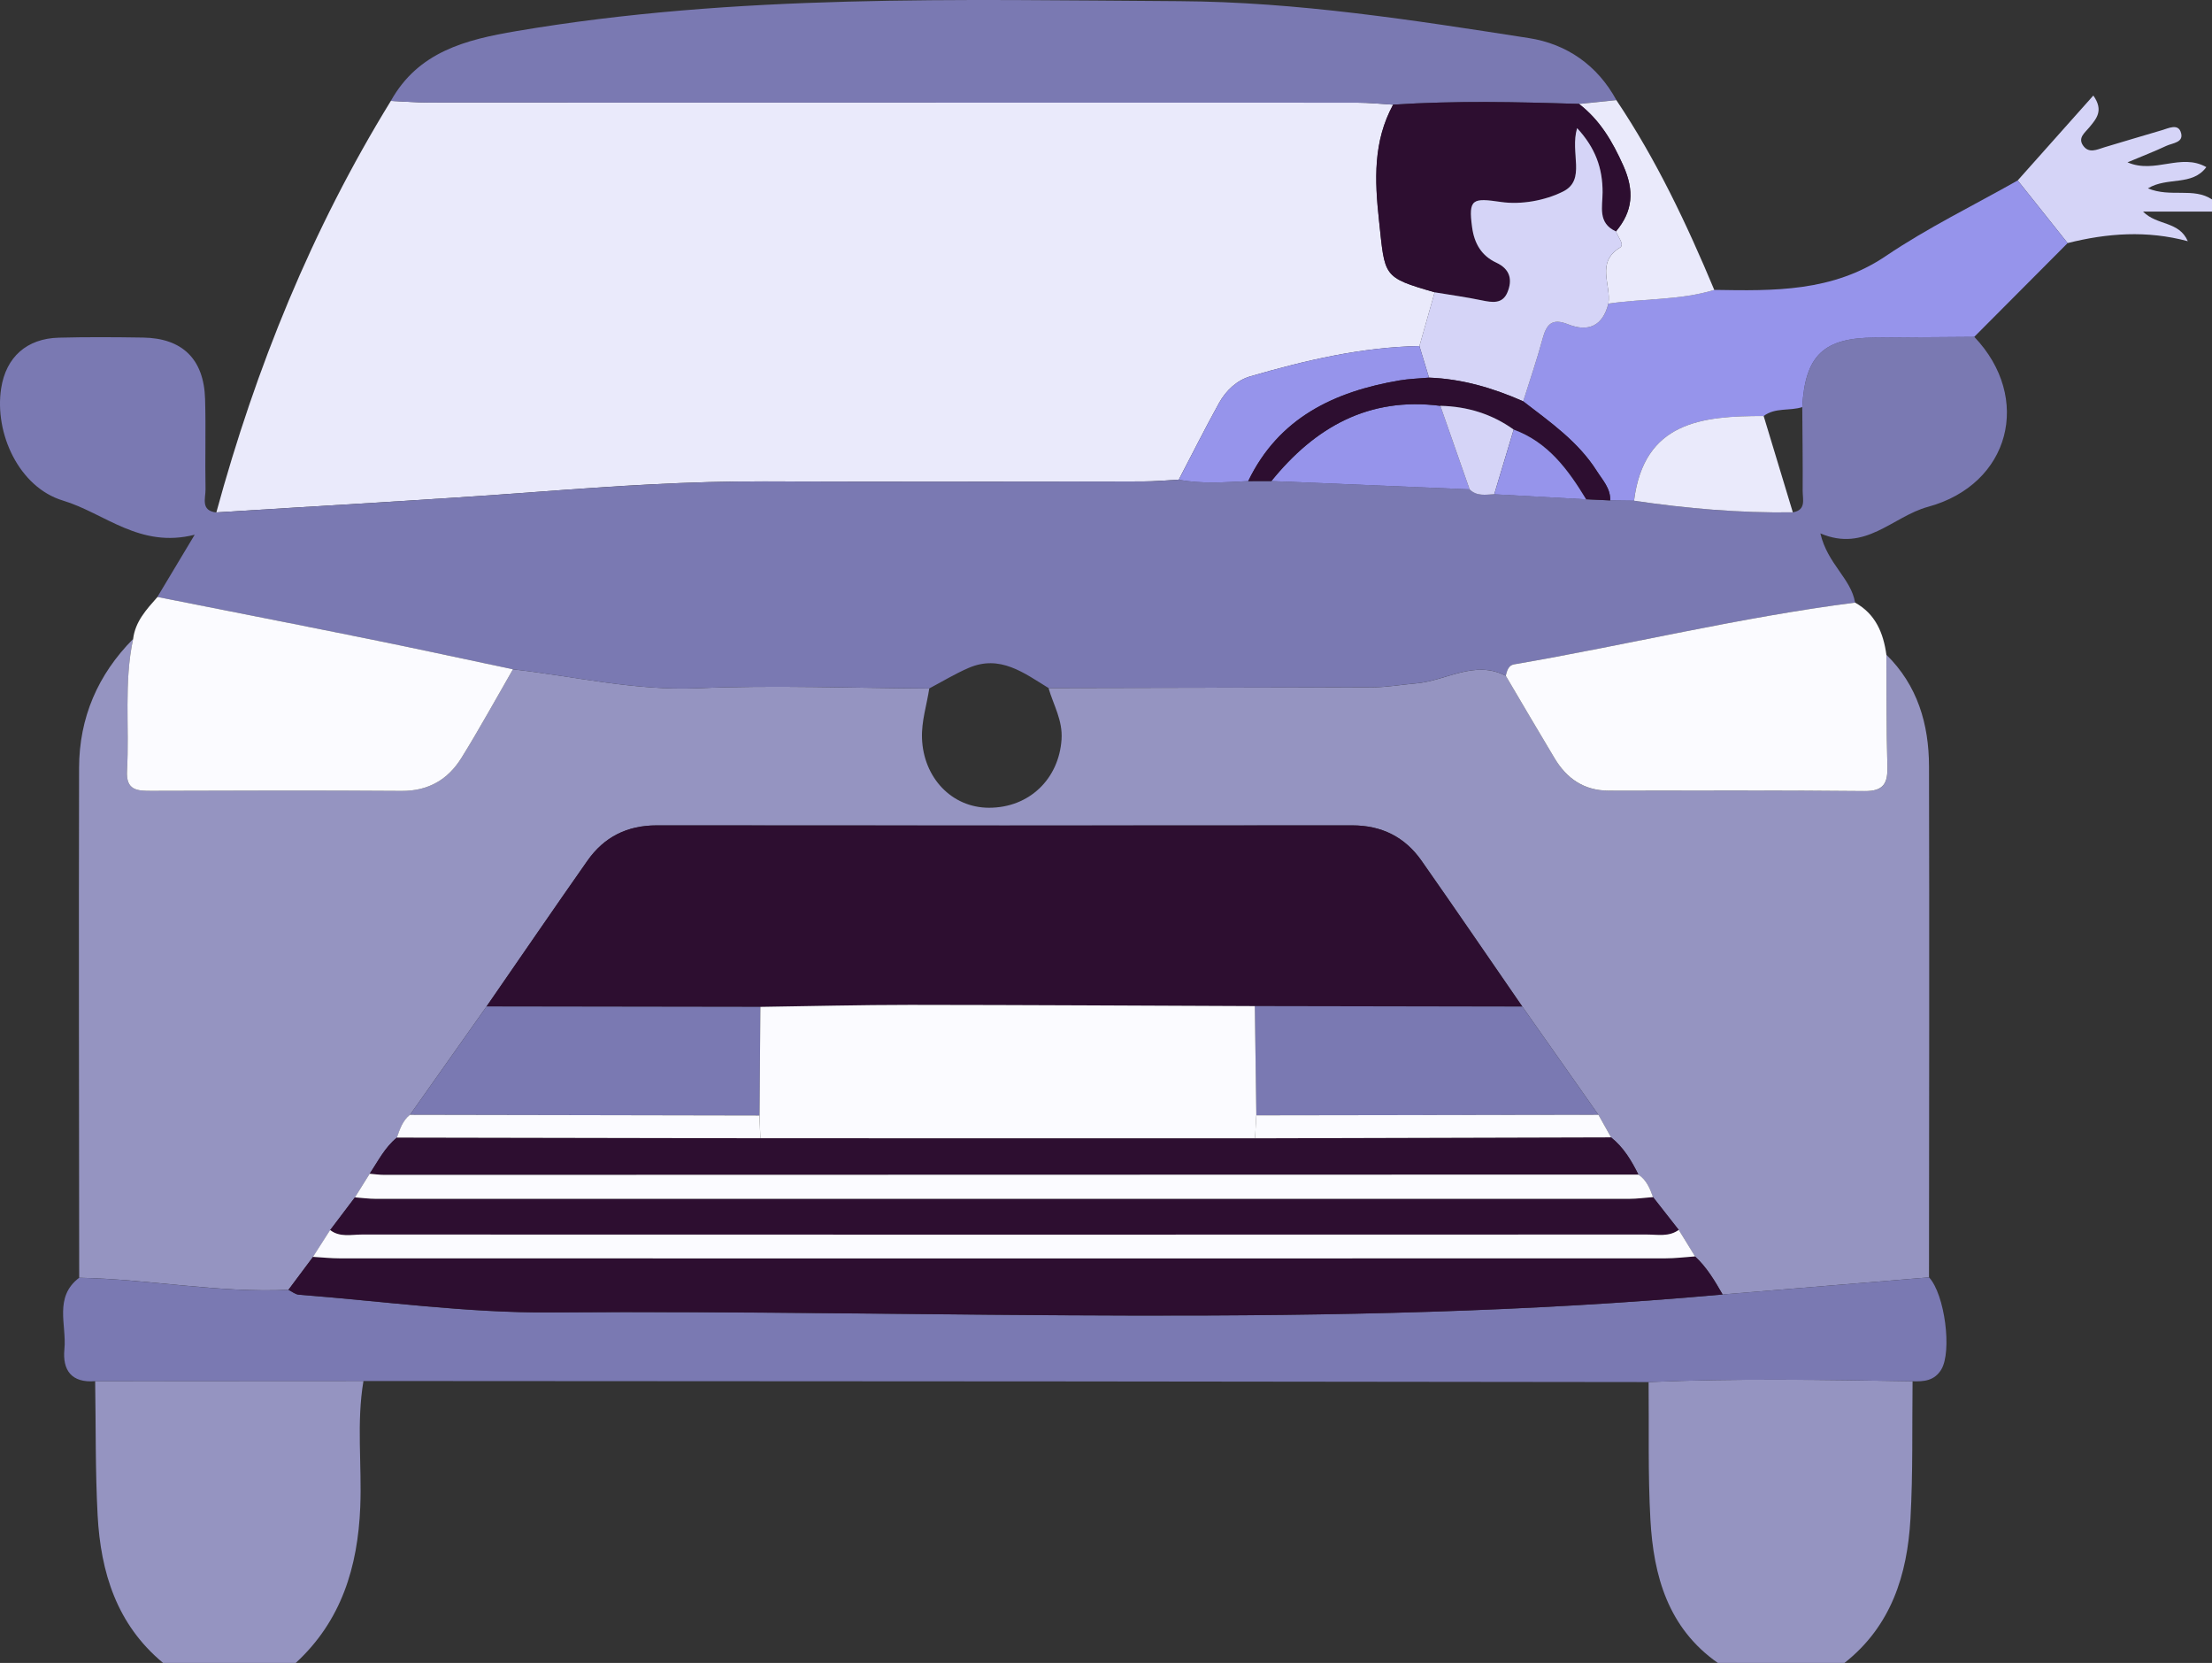 <?xml version="1.0" encoding="UTF-8"?>
<svg id="Calque_2" data-name="Calque 2" xmlns="http://www.w3.org/2000/svg" viewBox="0 0 600 450.95">
  <rect x="0" y="0" width="600" height="450.95" fill="#333333" stroke="none"/>
  <defs>
    <style>
      .cls-1 {
        fill: #fbfbff;
      }

      .cls-1, .cls-2, .cls-3, .cls-4, .cls-5, .cls-6, .cls-7 {
        stroke-width: 0px;
      }

      .cls-2 {
        fill: #eaeafb;
      }

      .cls-3 {
        fill: #9694eb;
      }

      .cls-4 {
        fill: #9594c1;
      }

      .cls-5 {
        fill: #7a79b2;
      }

      .cls-6 {
        fill: #d5d4f7;
      }

      .cls-7 {
        fill: #2d0e30;
      }
    </style>
  </defs>
  <g id="contact">
    <path class="cls-4" d="m98.59,374.47c-1.93,11.34-.41,22.78-.87,34.16-.66,16.26-5.11,30.92-17.51,42.32h-35.96c-12.58-10.4-16.94-24.56-17.77-40.05-.64-12.11-.47-24.26-.67-36.39,24.26-.01,48.51-.02,72.77-.04Z"/>
    <path class="cls-4" d="m465.97,450.95c-13.51-9.46-17.45-23.6-18.3-38.84-.69-12.42-.36-24.89-.49-37.34,23.86-1.02,47.73-.6,71.6-.22-.15,12.43.12,24.87-.57,37.27-.85,15.23-5.23,29.15-17.91,39.13h-34.33Z"/>
    <path class="cls-6" d="m600,57.38h-18.7c3.8,3.86,9.72,2.49,12.14,8.03-11.08-2.98-21.88-2.19-32.6.51-4.51-5.66-9.03-11.33-13.54-16.99,6.76-7.59,13.53-15.18,20.51-23.02,2.91,4.11.78,6.33-1.08,8.62-1.15,1.42-3.14,2.77-1.75,4.86,1.56,2.34,3.78,1.19,5.87.54,5.18-1.59,10.39-3.07,15.58-4.63,1.79-.54,4.22-1.75,5.05.38,1.16,3-2.16,3.07-3.9,3.89-3.11,1.47-6.33,2.7-10.5,4.45,7.44,3.23,14.46-2.62,21.38,1.3-3.87,5.23-10.54,2.55-15.84,5.76,6.13,2.56,12.38-.35,17.41,3.02v3.27Z"/>
    <path class="cls-4" d="m511.68,177.55c8.47,8.32,11.53,18.85,11.56,30.26.12,46.19.02,92.39,0,138.58-18.67,1.54-37.33,3.09-56,4.63-2.13-3.7-4.29-7.37-7.47-10.3-1.47-2.4-2.94-4.79-4.41-7.19-2.33-2.97-4.65-5.94-6.98-8.9-.86-2.34-1.76-4.64-3.97-6.1-1.88-3.8-4.03-7.4-7.41-10.09-1.14-2.04-2.28-4.08-3.42-6.11-6.88-9.79-13.76-19.57-20.64-29.36-9.11-13.2-18.15-26.45-27.36-39.58-4.51-6.43-10.81-9.58-18.8-9.57-62.88.05-125.76.05-188.63,0-8,0-14.27,3.13-18.79,9.56-9.21,13.13-18.27,26.36-27.39,39.55-6.92,9.79-13.84,19.59-20.76,29.38-1.99,1.6-2.74,3.9-3.54,6.18-3.28,2.65-5.12,6.39-7.39,9.81-1.33,2.13-2.67,4.26-4,6.4-2.24,2.96-4.47,5.91-6.71,8.87-1.56,2.43-3.11,4.86-4.67,7.29-2.22,2.97-4.43,5.94-6.65,8.9-19.04.89-37.81-2.9-56.77-3.27-.03-46.1-.14-92.19-.03-138.29.03-13.55,5.07-25.26,14.66-34.93-2.53,11.83-.98,23.85-1.66,35.76-.3,5.35,2.81,5.44,6.69,5.43,22.59-.07,45.19-.15,67.78.02,7.33.05,12.64-3.13,16.29-9.03,4.86-7.85,9.3-15.96,13.92-23.95,16.65,1.88,32.97,5.84,50.03,5.13,20.93-.88,41.93-.03,62.9.06-.67,4.51-2.14,8.83-1.97,13.54.39,10.63,8.04,18.8,18.17,18.81,10.95,0,18.95-7.82,19.68-18.5.36-5.21-2.2-9.35-3.53-13.96,29.24-.06,58.49-.12,87.73-.19,4.04-.01,8.04-.74,12.02-1.08,8.09-.69,15.82-6.45,24.29-2.05,4.42,7.48,8.8,14.98,13.28,22.43,3.3,5.5,8.01,8.73,14.65,8.72,23.11,0,46.23-.12,69.34.12,5.29.05,6.39-2.16,6.24-6.82-.3-10.04-.2-20.1-.27-30.15Z"/>
    <path class="cls-2" d="m58.68,138.96c10.73-39.34,25.92-76.79,47.34-111.6,3.53.15,7.05.44,10.58.44,83.85.03,167.7.01,251.55.04,3.25,0,6.49.35,9.74.54-5.43,10-5.01,20.4-3.82,31.45,1.65,15.22.84,15.31,15.09,19.43-1.38,4.86-2.76,9.72-4.14,14.58-15.72.3-30.88,3.86-45.86,8.21-3.68,1.07-6.62,3.86-8.5,7.24-3.79,6.84-7.29,13.85-10.92,20.78-3.24.17-6.49.48-9.73.48-34.22.04-68.45.11-102.67-.01-20.38-.07-40.66,1.26-60.97,2.79-29.21,2.19-58.46,3.78-87.69,5.62Z"/>
    <path class="cls-5" d="m58.68,138.96c29.23-1.84,58.49-3.43,87.69-5.62,20.31-1.52,40.59-2.86,60.97-2.79,34.22.12,68.45.05,102.67.01,3.24,0,6.49-.32,9.74-.48,6.26,1.2,12.55.7,18.84.38,2.1,0,4.19-.01,6.29-.02,17.92.75,35.84,1.5,53.76,2.25,1.93,1.95,4.35,1.43,6.69,1.33,8.31.46,16.61.92,24.92,1.37,2.18.1,4.35.2,6.53.31,2.15.03,4.31.05,6.46.08,14.28,2.11,28.62,3.37,43.07,3.15,3.68-.63,2.65-3.55,2.66-5.78.05-7.59-.06-15.18-.11-22.76.79-14.03,5.79-18.79,19.75-18.86,8.97-.04,17.94-.13,26.91-.19,15.76,16.53,9.81,40.01-12.56,46.1-9.65,2.63-16.98,12.44-29.19,7.2,1.96,8.35,8.32,12.21,9.42,18.77-31.12,3.98-61.62,11.45-92.5,16.75-1.52.26-1.93,1.74-2.24,3.09-8.48-4.4-16.2,1.36-24.29,2.05-3.98.34-7.98,1.07-12.02,1.08-29.24.07-58.49.13-87.73.19-6.66-4.08-13.14-9.13-21.67-5.45-3.68,1.59-7.13,3.69-10.69,5.57-20.97-.1-41.97-.94-62.9-.06-17.06.71-33.38-3.24-50.03-5.13-12.89-2.72-25.76-5.52-38.68-8.14-19.23-3.89-38.5-7.66-57.75-11.48,3.02-5.03,6.04-10.06,10.12-16.88-14.95,3.8-24.4-5.85-35.73-9.26C5.18,132.16-1.6,117.49.32,105.26c1.32-8.41,6.92-13.46,15.6-13.69,7.61-.2,15.24-.15,22.86-.03,10.7.16,16.53,5.84,16.85,16.66.24,8.15-.04,16.31.12,24.47.05,2.38-1.44,5.8,2.93,6.3Z"/>
    <path class="cls-5" d="m467.25,351.02c18.67-1.54,37.33-3.09,56-4.63,4.28,4.6,6.28,20.1,3.31,25-1.85,3.04-4.71,3.29-7.79,3.17-23.87-.38-47.73-.8-71.6.22-52.79-.06-105.58-.14-158.37-.18-63.4-.05-126.81-.08-190.21-.11-24.26.01-48.51.02-72.77.04-6.37.54-8.92-2.92-8.35-8.69.65-6.55-2.92-14.06,3.99-19.34,18.97.37,37.74,4.16,56.77,3.27.95.46,1.88,1.26,2.85,1.33,22.74,1.74,45.5,4.97,68.23,4.8,105.99-.81,212.08,4.71,317.93-4.86Z"/>
    <path class="cls-5" d="m377.88,28.39c-3.25-.19-6.49-.54-9.74-.54-83.85-.03-167.7-.02-251.55-.04-3.53,0-7.05-.29-10.58-.44,7.45-13.35,20.29-16.61,34.09-18.94C199.75-1.69,259.9-.04,320,.32c31.87.19,63.32,5.13,94.72,10.01,10.24,1.59,18.56,7.34,23.72,16.81-3.37.35-6.75.7-10.12,1.04-16.81-.53-33.63-.9-50.43.21Z"/>
    <path class="cls-3" d="m443.23,135.78c-2.15-.03-4.31-.05-6.47-.08.12-3.27-2.07-5.51-3.64-7.99-5.05-7.97-12.67-13.26-19.96-18.88,1.78-5.67,3.73-11.29,5.28-17.03,1.04-3.88,2.56-5.6,6.85-3.88,5.52,2.22,9.47.48,10.98-5.59,9.55-1.43,19.37-.86,28.74-3.72,16.16.27,32.06.59,46.53-9.19,11.35-7.67,23.8-13.72,35.76-20.49,4.51,5.66,9.03,11.32,13.54,16.99-8.44,8.48-16.88,16.95-25.33,25.43-8.97.06-17.94.15-26.91.19-13.96.06-18.96,4.82-19.75,18.86-3.42,1.1-7.34.04-10.47,2.42-16.74-.02-32.46,1.52-35.16,22.97Z"/>
    <path class="cls-1" d="m42.7,161.88c19.25,3.82,38.51,7.58,57.75,11.48,12.91,2.61,25.78,5.42,38.68,8.14-4.62,8-9.06,16.11-13.92,23.95-3.65,5.9-8.96,9.08-16.29,9.03-22.59-.17-45.19-.09-67.78-.02-3.88.01-6.99-.08-6.69-5.43.68-11.91-.88-23.93,1.66-35.76.57-4.74,3.64-8.03,6.6-11.38Z"/>
    <path class="cls-2" d="m465.01,78.62c-9.37,2.86-19.18,2.29-28.74,3.72.84-5.08-3.51-11.12,3.16-15.2,1.32-.81-.59-2.9-1.1-4.38,4.63-5.52,5.02-11.06,1.98-17.85-2.93-6.55-6.32-12.34-12-16.72,3.37-.35,6.75-.7,10.12-1.04,10.84,16.14,19.09,33.61,26.57,51.48Z"/>
    <path class="cls-1" d="m408.44,183.25c.32-1.35.72-2.83,2.24-3.09,30.89-5.3,61.38-12.77,92.5-16.75,5.55,3.08,7.68,8.22,8.5,14.14.07,10.05-.03,20.1.27,30.15.14,4.66-.95,6.87-6.24,6.82-23.11-.24-46.22-.12-69.34-.12-6.64,0-11.35-3.23-14.65-8.72-4.48-7.45-8.86-14.95-13.28-22.43Z"/>
    <path class="cls-7" d="m131.96,272.93c9.12-13.19,18.18-26.43,27.39-39.55,4.52-6.44,10.79-9.57,18.79-9.56,62.88.06,125.76.06,188.63,0,7.99,0,14.29,3.14,18.8,9.57,9.21,13.13,18.25,26.38,27.36,39.57-24.19-.04-48.38-.08-72.58-.13-31.17-.12-62.34-.31-93.51-.33-13.54,0-27.07.35-40.61.54-24.76-.04-49.52-.07-74.29-.11Z"/>
    <path class="cls-7" d="m467.25,351.02c-105.85,9.58-211.94,4.05-317.93,4.86-22.73.17-45.49-3.06-68.23-4.8-.98-.07-1.9-.87-2.85-1.33,2.21-2.97,4.43-5.93,6.65-8.9,2.44.14,4.88.41,7.32.41,119.82.02,239.64.02,359.46,0,2.71,0,5.41-.35,8.12-.54,3.18,2.93,5.34,6.6,7.47,10.3Z"/>
    <path class="cls-7" d="m89.55,333.56c2.24-2.96,4.47-5.91,6.71-8.87,1.9.14,3.79.4,5.69.4,113.31.02,226.63.02,339.94,0,2.17,0,4.33-.3,6.5-.47,2.33,2.97,4.65,5.94,6.97,8.9-2.68,1.95-5.77,1.26-8.7,1.26-116.14.03-232.29.03-348.43,0-2.91,0-6.02.82-8.68-1.21Z"/>
    <path class="cls-7" d="m437.01,308.43c3.38,2.7,5.53,6.29,7.41,10.09-113.36.03-226.73.06-340.09.08-1.35,0-2.71-.2-4.06-.31,2.27-3.42,4.11-7.15,7.39-9.81,32.86.06,65.72.12,98.58.18,44.73,0,89.47.02,134.2.02,32.19-.09,64.38-.17,96.57-.26Z"/>
    <path class="cls-5" d="m131.96,272.93c24.76.04,49.52.07,74.29.11-.07,9.82-.15,19.64-.22,29.45-31.61-.06-63.21-.12-94.82-.18,6.92-9.79,13.84-19.59,20.76-29.38Z"/>
    <path class="cls-5" d="m340.36,272.83c24.19.04,48.38.08,72.58.13,6.88,9.79,13.76,19.57,20.64,29.36-30.94.05-61.87.09-92.81.14-.14-9.87-.27-19.75-.41-29.62Z"/>
    <path class="cls-1" d="m89.55,333.56c2.66,2.04,5.77,1.21,8.68,1.21,116.14.04,232.29.04,348.43,0,2.93,0,6.02.69,8.7-1.26,1.47,2.4,2.95,4.8,4.42,7.19-2.7.19-5.41.53-8.11.53-119.82.03-239.64.03-359.46,0-2.44,0-4.88-.27-7.32-.41,1.56-2.43,3.11-4.86,4.67-7.29Z"/>
    <path class="cls-1" d="m100.27,318.29c1.35.11,2.71.31,4.06.31,113.36-.02,226.73-.05,340.09-.08,2.21,1.46,3.11,3.76,3.97,6.1-2.16.16-4.33.47-6.49.47-113.31.02-226.63.02-339.94,0-1.9,0-3.79-.26-5.69-.4,1.33-2.13,2.67-4.26,4-6.4Z"/>
    <path class="cls-1" d="m111.2,302.31c31.61.06,63.21.12,94.82.18.07,2.06.14,4.11.21,6.17-32.86-.06-65.72-.12-98.58-.18.8-2.27,1.55-4.58,3.54-6.18Z"/>
    <path class="cls-1" d="m340.77,302.45c30.94-.05,61.87-.09,92.81-.14,1.14,2.04,2.28,4.08,3.42,6.11-32.19.09-64.38.17-96.57.26.11-2.08.22-4.15.33-6.23Z"/>
    <path class="cls-7" d="m428.31,28.18c5.68,4.38,9.07,10.17,12,16.72,3.03,6.78,2.65,12.33-1.99,17.84-5.03-2.23-3.64-6.74-3.63-10.62,0-6.53-1.94-12.02-6.91-17.39-2.03,6.77,2.54,14.02-3.82,17.2-4.92,2.46-11.4,3.62-16.81,2.83-7.68-1.13-8.91-.92-7.85,6.88.6,4.35,2.53,7.71,6.57,9.58,3.74,1.73,4.43,4.65,3,8.06-1.35,3.21-4.13,2.74-6.96,2.15-4.22-.87-8.51-1.46-12.77-2.17-14.25-4.12-13.44-4.2-15.09-19.43-1.2-11.05-1.61-21.46,3.82-31.45,16.81-1.11,33.62-.73,50.43-.21Z"/>
    <path class="cls-6" d="m389.15,79.27c4.26.71,8.54,1.29,12.77,2.17,2.83.59,5.62,1.05,6.96-2.15,1.43-3.41.74-6.32-3-8.06-4.04-1.87-5.98-5.23-6.57-9.58-1.07-7.8.16-8.01,7.85-6.88,5.41.79,11.89-.37,16.81-2.83,6.36-3.18,1.8-10.43,3.82-17.2,4.97,5.38,6.92,10.86,6.91,17.39,0,3.88-1.39,8.39,3.63,10.62.51,1.48,2.42,3.57,1.1,4.38-6.67,4.08-2.32,10.13-3.16,15.2-1.51,6.08-5.45,7.81-10.98,5.6-4.29-1.72-5.8,0-6.85,3.88-1.54,5.73-3.5,11.36-5.27,17.02-8.15-3.6-16.58-6.09-25.55-6.42-.87-2.85-1.74-5.71-2.61-8.56,1.38-4.86,2.76-9.72,4.14-14.58Z"/>
    <path class="cls-3" d="m385.01,93.85c.87,2.85,1.74,5.71,2.61,8.56-2.67.24-5.38.31-8.02.76-17.71,3.02-32.73,10.12-41.02,27.29-6.29.32-12.57.82-18.83-.38,3.62-6.94,7.12-13.94,10.91-20.79,1.87-3.38,4.82-6.17,8.5-7.24,14.98-4.35,30.14-7.91,45.86-8.21Z"/>
    <path class="cls-2" d="m443.23,135.78c2.69-21.45,18.42-22.99,35.16-22.97,2.64,8.71,5.27,17.41,7.91,26.12-14.45.21-28.79-1.04-43.07-3.15Z"/>
    <path class="cls-3" d="m398.63,132.7c-17.92-.75-35.84-1.5-53.76-2.25,11.8-14.59,26.4-22.9,45.83-20.39,2.64,7.55,5.29,15.1,7.93,22.65Z"/>
    <path class="cls-7" d="m390.69,110.05c-19.43-2.51-34.03,5.81-45.83,20.39-2.09,0-4.19.01-6.29.02,8.29-17.18,23.31-24.27,41.02-27.3,2.64-.45,5.34-.51,8.02-.76,8.97.33,17.4,2.82,25.55,6.42,7.29,5.62,14.91,10.91,19.96,18.88,1.57,2.48,3.76,4.73,3.64,7.99-2.17-.1-4.35-.21-6.53-.31-4.88-8.03-10.32-15.49-19.65-18.91-5.95-4.26-12.62-6.28-19.89-6.44Z"/>
    <path class="cls-6" d="m390.69,110.05c7.28.16,13.95,2.18,19.89,6.44-1.76,5.84-3.51,11.69-5.27,17.53-2.34.11-4.76.62-6.69-1.33-2.64-7.55-5.29-15.1-7.93-22.64Z"/>
    <path class="cls-3" d="m405.32,134.03c1.76-5.84,3.51-11.69,5.27-17.53,9.33,3.42,14.77,10.88,19.65,18.91-8.31-.46-16.61-.92-24.92-1.37Z"/>
    <path class="cls-1" d="m340.77,302.45c-.11,2.08-.22,4.16-.33,6.23-44.73,0-89.47-.02-134.2-.02-.07-2.06-.14-4.12-.21-6.17.07-9.82.15-19.63.22-29.45,13.54-.19,27.07-.54,40.61-.54,31.17.02,62.34.21,93.51.33.14,9.87.27,19.75.41,29.62Z"/>
  </g>
</svg>